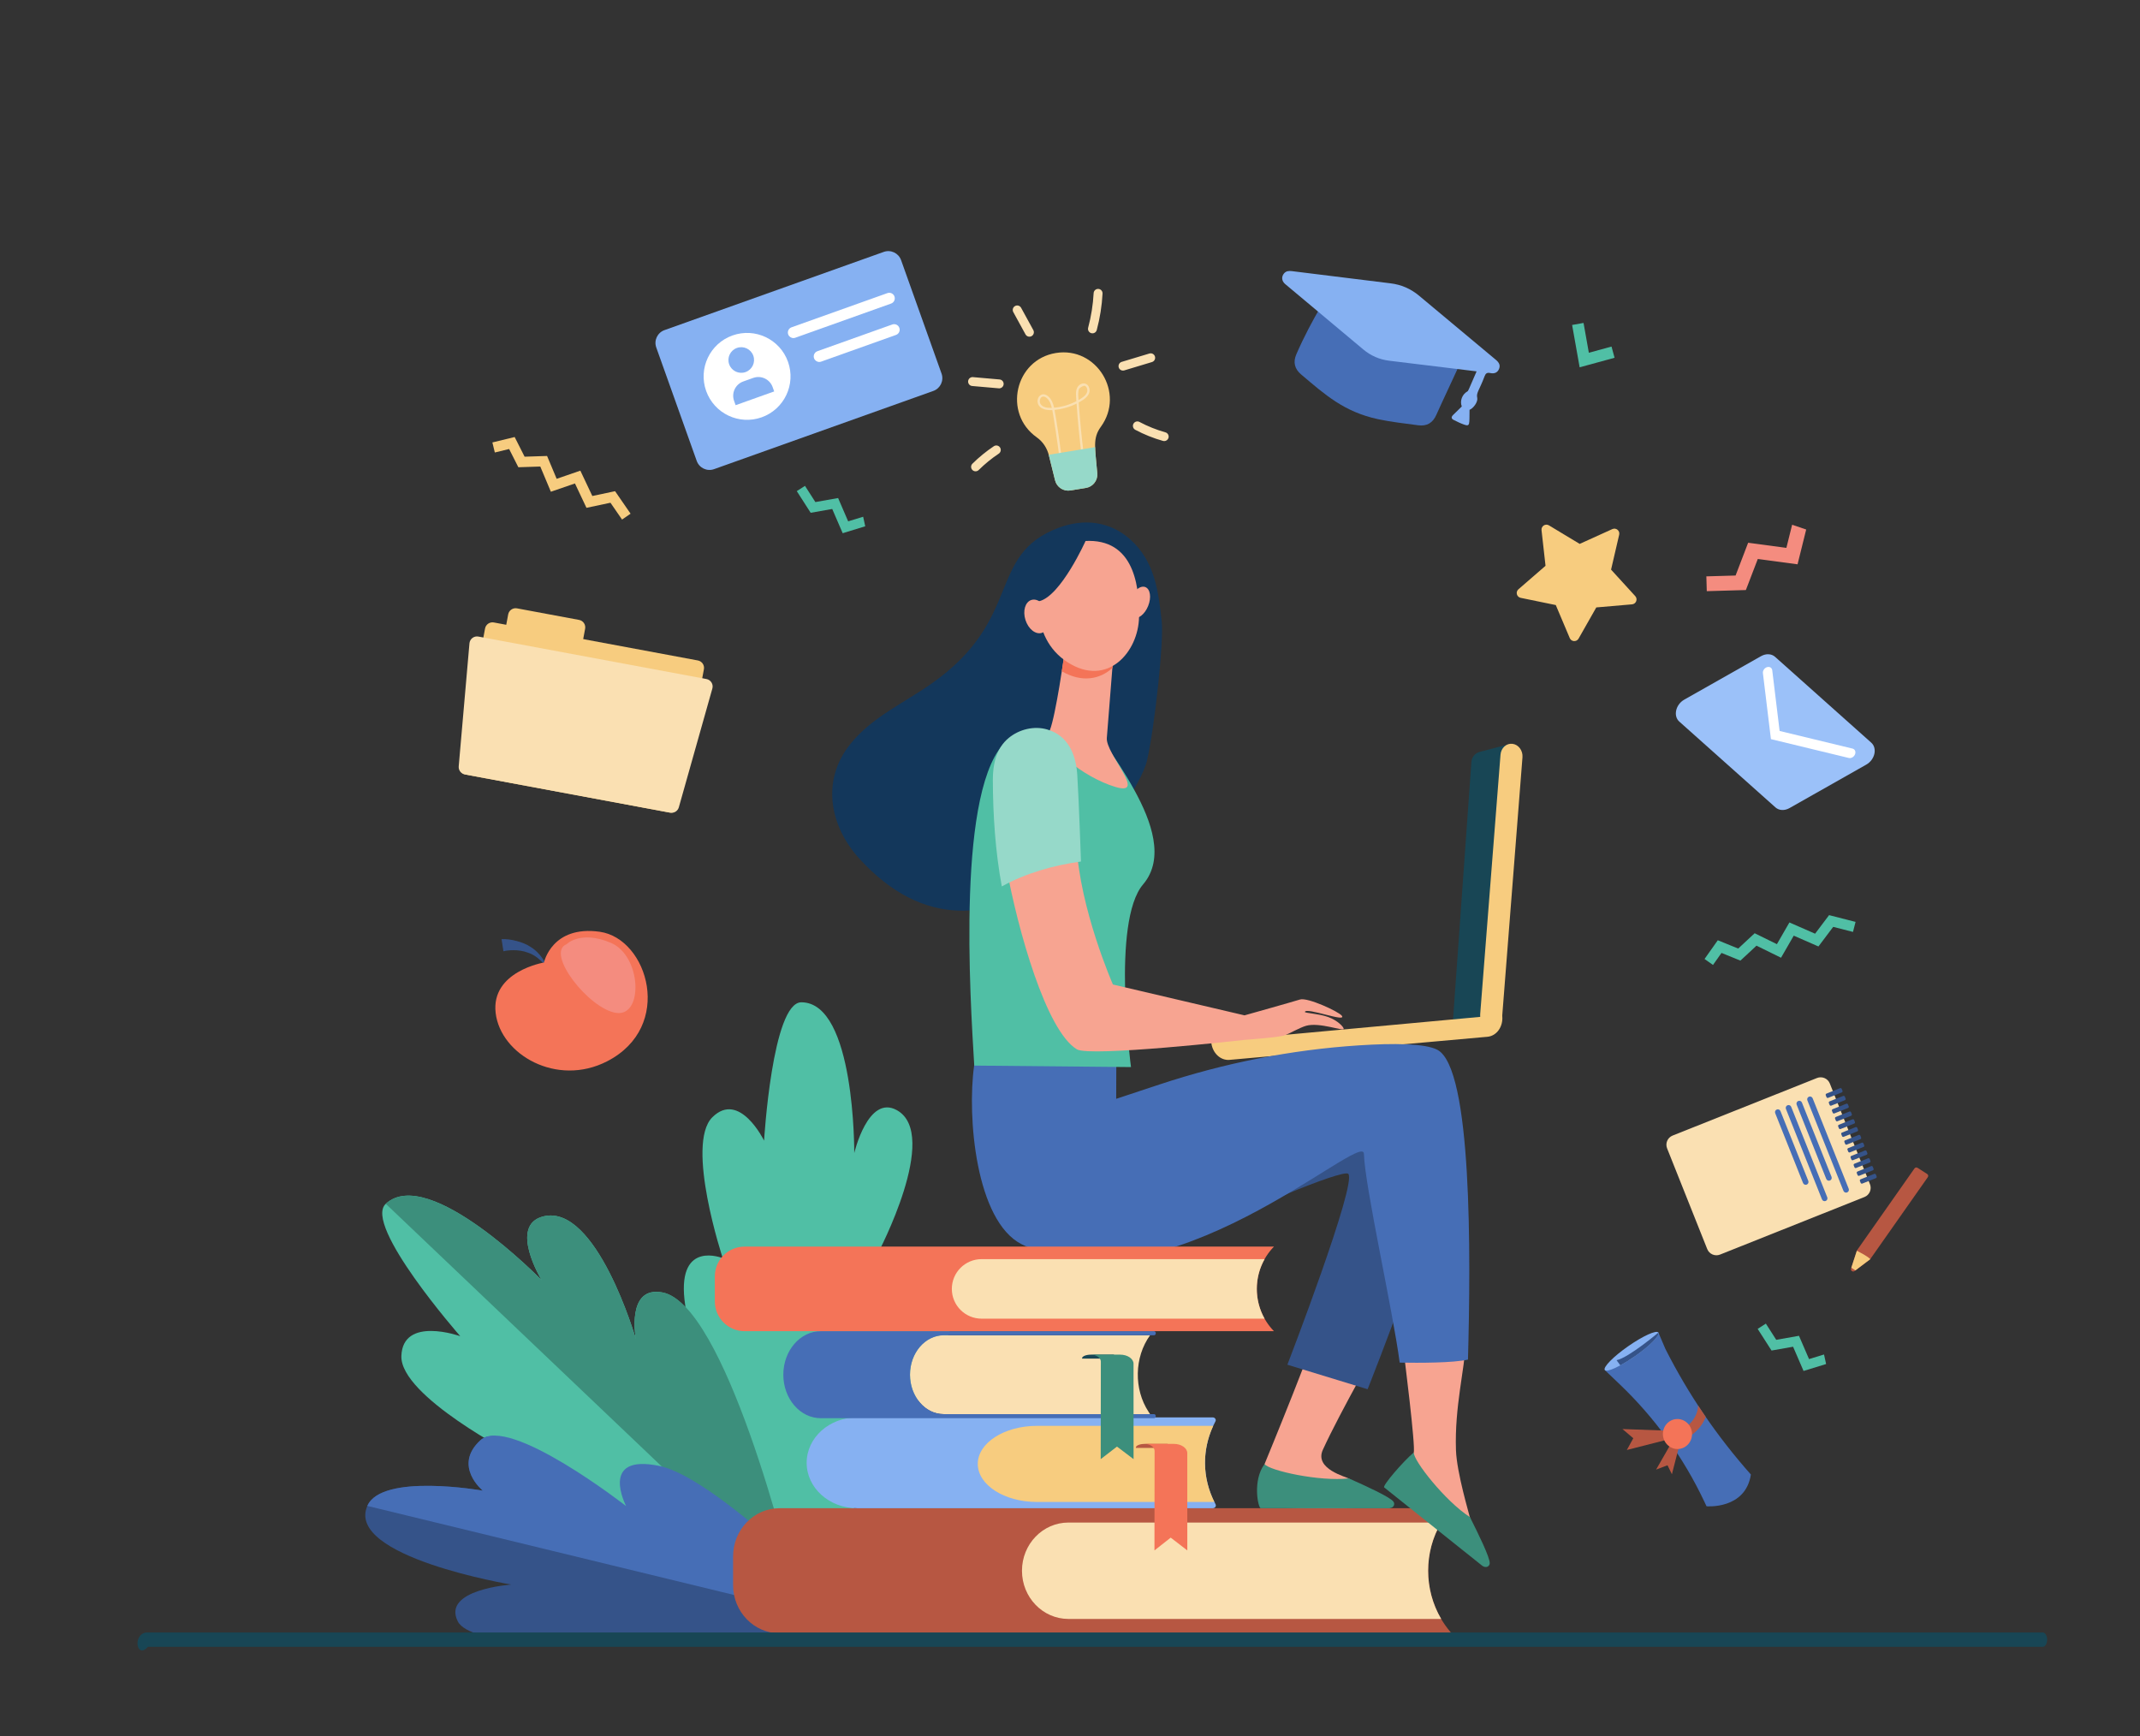 <?xml version="1.0" encoding="UTF-8" standalone="no"?><!DOCTYPE svg PUBLIC "-//W3C//DTD SVG 1.1//EN" "http://www.w3.org/Graphics/SVG/1.1/DTD/svg11.dtd"><svg width="100%" height="100%" viewBox="0 0 2002 1624" version="1.1" xmlns="http://www.w3.org/2000/svg" xmlns:xlink="http://www.w3.org/1999/xlink" xml:space="preserve" xmlns:serif="http://www.serif.com/" style="fill-rule:evenodd;clip-rule:evenodd;stroke-linejoin:round;stroke-miterlimit:2;"><rect x="0" y="0" width="2002" height="1624" fill="#333333" stroke="none"/><g><rect x="0" y="0" width="2001.2" height="1623.9" style="fill:#fff;fill-opacity:0;fill-rule:nonzero;"/><g><path d="M807.491,483.406l-14.02,4.302l-9.41,-21.789l-21.27,3.762l-9.71,-15.155l-7.68,4.915l12.99,20.27l20.16,-3.566l9.79,22.668l21.1,-6.474l-1.95,-8.933Z" style="fill:#50bfa5;fill-rule:nonzero;"/><path d="M1706.4,1267.12l-14.02,4.3l-9.41,-21.79l-21.27,3.77l-9.71,-15.16l-7.67,4.92l12.979,20.26l20.161,-3.56l9.79,22.67l21.1,-6.48l-1.95,-8.93Z" style="fill:#50bfa5;fill-rule:nonzero;"/><path d="M721.121,1525.09c-0,0 -74.8,-253.52 -80.8,-309.44c-6,-55.93 35.83,-38.6 35.83,-38.6c-0,0 -35.19,-106.56 -9.75,-131.85c25.45,-25.29 48.4,21.85 48.4,21.85c-0,0 7.7,-129.36 34.83,-129.4c50.52,-0.09 49.53,141.07 49.53,141.07c-0,0 12.89,-55.26 39.95,-40.11c40.8,22.85 -17.71,133.61 -17.71,133.61c-0,0 51.99,0.03 70.25,26.25c32.77,47.03 -170.53,326.62 -170.53,326.62Z" style="fill:#50bfa5;fill-rule:nonzero;"/><path d="M745.571,1491.54c-0,0 -215.63,-36.06 -262.53,-74.27c-46.9,-38.21 -0.48,-55.43 -0.48,-55.43c-0,0 -108.32,-55.53 -107.07,-93.29c1.26,-37.76 55.07,-18.56 55.07,-18.56c-0,0 -91.27,-104.08 -69.66,-123.85c40.24,-36.81 145.76,71.38 145.76,71.38c-0,0 -31.33,-51.45 1.66,-59.6c49.77,-12.27 86.49,114.59 86.49,114.59c-0,0 -9.33,-50.1 24.98,-43.42c61.57,11.97 125.78,282.45 125.78,282.45Z" style="fill:#50bfa5;fill-rule:nonzero;"/><path d="M619.791,1209.09c-34.39,-6.22 -24.98,43.42 -24.98,43.42c-0,0 -36.72,-126.86 -86.49,-114.59c-32.99,8.15 -1.66,59.6 -1.66,59.6c-0,0 -105.52,-108.19 -145.76,-71.38l383.95,365.46c-6.84,-34.91 -67.39,-272.09 -125.06,-282.51Z" style="fill:#3c8f7c;fill-rule:nonzero;"/><path d="M806.921,1521.28c-0,0 -113.56,-115.48 -170.74,-127.51c-57.19,-12.02 -46.9,28.66 -46.9,28.66c-0,0 -113.46,-99.22 -139.76,-75.18c-26.29,24.04 2.15,47.25 2.15,47.25c-0,0 -94.51,-16.74 -108.03,14.27c-20.79,47.65 134.64,73.59 134.64,73.59c-0,0 -65.14,4.52 -50.03,34.4c22.78,45.06 378.67,4.52 378.67,4.52Z" style="fill:#355389;fill-rule:nonzero;"/><path d="M343.641,1408.77c13.52,-31.01 108.03,-14.27 108.03,-14.27c-0,0 -28.44,-23.21 -2.15,-47.25c26.3,-24.04 136.23,61.69 136.23,61.69c-0,0 -25.92,-49.55 31.26,-37.52c57.19,12.03 189.91,149.86 189.91,149.86l-463.28,-112.51Z" style="fill:#466eb6;fill-rule:nonzero;"/><path d="M987.711,330.24c-38.23,6.29 -49.58,56.458 -17.8,78.898c5.71,4.03 9.66,10.092 11.34,16.874l5.78,23.336c1.6,6.431 7.86,10.559 14.4,9.483l14.48,-2.383c6.54,-1.076 11.16,-6.994 10.6,-13.596c-2.01,-24.093 -4.49,-32.832 3.34,-43.578c22.91,-31.434 -3.91,-75.325 -42.14,-69.034Z" style="fill:#f7cc7f;fill-rule:nonzero;"/><path d="M1009.46,363.952c-1.19,2.738 -0.74,6.245 -0.46,10.278c3.13,-1.782 6.76,-4.01 7.94,-7.274c0.83,-2.288 -0.1,-5.524 -2.43,-6.12c-0.26,-0.064 -4.21,1.195 -5.05,3.116Zm-35.43,14.799c1.95,2.098 5.21,3.021 9.97,2.802c-0.82,-3.507 -2.04,-6.662 -4.45,-8.902c-5.44,-5.055 -8.78,2.58 -5.52,6.1Zm17.58,53.481c-2.49,-20.641 -5.98,-42.433 -7.17,-48.614c-21.91,1.209 -13.58,-21.886 -3.47,-12.495c2.88,2.676 4.24,6.306 5.14,10.282c7.27,-0.655 14.39,-2.733 20.87,-6.082c-0.35,-5.09 -0.85,-8.947 0.57,-12.205c2.15,-4.92 8.38,-6.26 10.92,-1.465c0.95,1.8 1.12,4.103 0.43,6.01c-1.47,4.07 -5.89,6.759 -9.75,8.865c1.16,16.41 2.75,32.946 4.76,49.231l-2.06,0.256c-1.98,-16.022 -3.56,-32.287 -4.71,-48.435c-6.44,3.2 -13.44,5.205 -20.61,5.88c1.5,7.902 4.81,29.144 7.15,48.523l-2.07,0.249Z" style="fill:#fae0b2;fill-rule:nonzero;"/><path d="M981.081,425.435c0.05,0.194 0.12,0.381 0.17,0.577l5.78,23.336c1.6,6.431 7.86,10.559 14.4,9.483l14.48,-2.383c6.54,-1.076 11.16,-6.994 10.6,-13.596c-0.89,-10.718 -1.88,-18.393 -2.01,-24.562l-43.42,7.145Z" style="fill:#96d9c9;fill-rule:nonzero;"/><path d="M959.371,312.814l-11.43,-20.864c-1.1,-2.019 -0.36,-4.553 1.66,-5.659c2.02,-1.106 4.55,-0.366 5.66,1.653l11.43,20.865c1.1,2.019 0.36,4.553 -1.66,5.659c-2.03,1.112 -4.56,0.355 -5.66,-1.654Z" style="fill:#fae0b2;fill-rule:nonzero;"/><path d="M934.391,363.283l-24.92,-2.178c-2.29,-0.201 -3.99,-2.223 -3.78,-4.517c0.2,-2.293 2.22,-3.991 4.51,-3.79l24.92,2.179c2.29,0.2 3.99,2.223 3.79,4.516c-0.2,2.293 -2.22,3.989 -4.52,3.79Z" style="fill:#fae0b2;fill-rule:nonzero;"/><path d="M909.691,439.668c-1.62,-1.638 -1.61,-4.277 0.03,-5.895c6.13,-6.052 12.86,-11.546 20.02,-16.33c1.91,-1.28 4.5,-0.764 5.78,1.15c1.28,1.915 0.77,4.504 -1.15,5.783c-6.72,4.49 -13.04,9.647 -18.79,15.327c-1.63,1.611 -4.27,1.611 -5.89,-0.035Z" style="fill:#fae0b2;fill-rule:nonzero;"/><path d="M1020.93,311.687c-2.22,-0.595 -3.54,-2.88 -2.95,-5.104c2.82,-10.562 4.55,-21.455 5.14,-32.372c0.13,-2.299 2.09,-4.066 4.39,-3.938c2.3,0.123 4.06,2.087 3.94,4.386c-0.62,11.492 -2.44,22.958 -5.41,34.076c-0.6,2.238 -2.9,3.545 -5.11,2.952Z" style="fill:#fae0b2;fill-rule:nonzero;"/><path d="M1046.59,343.715c-0.66,-2.205 0.58,-4.53 2.79,-5.195l25.9,-7.807c2.21,-0.664 4.53,0.585 5.2,2.789c0.66,2.205 -0.59,4.53 -2.79,5.195l-25.9,7.806c-2.2,0.662 -4.53,-0.579 -5.2,-2.788Z" style="fill:#fae0b2;fill-rule:nonzero;"/><path d="M1089.14,412.637c-0.37,0 -0.75,-0.05 -1.13,-0.156c-8.98,-2.523 -17.7,-6.021 -25.94,-10.397c-2.03,-1.081 -2.8,-3.605 -1.72,-5.638c1.08,-2.033 3.6,-2.805 5.63,-1.725c7.71,4.096 15.88,7.371 24.29,9.733c2.21,0.623 3.5,2.925 2.88,5.142c-0.52,1.839 -2.19,3.041 -4.01,3.041Z" style="fill:#fae0b2;fill-rule:nonzero;"/><path d="M1468.53,596.931l-13.07,-30.902l-32.86,-6.753c-3.74,-0.769 -4.98,-5.496 -2.09,-7.999l25.35,-21.978l-3.74,-33.342c-0.42,-3.798 3.69,-6.434 6.97,-4.462l28.73,17.318l30.56,-13.854c3.48,-1.578 7.26,1.521 6.39,5.243l-7.59,32.68l22.619,24.781c2.581,2.822 0.801,7.373 -3.009,7.701l-33.43,2.88l-16.57,29.169c-1.89,3.322 -6.77,3.037 -8.26,-0.482Z" style="fill:#f7cc7f;fill-rule:nonzero;"/><path d="M1676.56,490.901l-5.37,21.633l-35.77,-4.798l-11.75,30.661l-27.35,0.785l0.4,13.845l36.57,-1.049l11.15,-29.057l37.2,4.991l8.08,-32.553l-13.16,-4.458Z" style="fill:#f48c7f;fill-rule:nonzero;"/><path d="M1357.93,1527.92l-628.65,0c-24.01,0 -43.47,-20.19 -43.47,-45.09l-0,-26.82c-0,-24.9 19.46,-45.09 43.47,-45.09l628.65,0c-28.75,32.6 -29.25,82.42 -1.15,115.64l1.15,1.36Z" style="fill:#b75742;fill-rule:nonzero;"/><path d="M1348.23,1424.34l-348.69,0c-24.01,0 -43.47,20.19 -43.47,45.09c-0,24.91 19.46,45.09 43.47,45.09l348.72,0c-16.3,-27.66 -16.27,-62.59 -0.03,-90.18Z" style="fill:#fae0b2;fill-rule:nonzero;"/><path d="M1137.08,1329.66c0.91,-1.71 -0.48,-3.7 -2.59,-3.7l-332.64,0c-26.08,0 -47.21,19.02 -47.21,42.49c-0,23.46 21.13,42.49 47.21,42.49l332.73,0c2.12,0 3.52,-2 2.59,-3.72c-13.17,-24.56 -13.14,-53.11 -0.09,-77.56Z" style="fill:#86b1f2;fill-rule:nonzero;"/><path d="M1134.98,1333.88l-164.86,0c-30.6,0 -55.4,15.94 -55.4,35.6c-0,19.67 24.8,35.61 55.4,35.61l165.94,0c-11.34,-22.66 -11.65,-48.46 -1.08,-71.21Z" style="fill:#f7cc7f;fill-rule:nonzero;"/><path d="M1092.4,1350.76l-21.47,0c-4.61,0 -8.36,1.55 -8.36,3.46l-0,0.31l29.83,0l-0,-3.77Z" style="fill:#b75742;fill-rule:nonzero;"/><path d="M1110.72,1359.43c-0,-4.8 -5.61,-8.68 -12.53,-8.68l-27.55,0c5.25,0 9.5,2.95 9.5,6.58l-0.13,93.09l15.22,-11.97l15.52,11.97l-0.03,-90.99Z" style="fill:#f47458;fill-rule:nonzero;"/><path d="M1075.92,1322.9l-193.55,0c-17.16,0 -31.07,-16.52 -31.07,-36.89c-0,-20.37 13.91,-36.88 31.07,-36.88l193.55,0c-14.79,20.45 -15.37,50.44 -1.38,71.67l1.38,2.1Z" style="fill:#fae0b2;fill-rule:nonzero;"/><path d="M851.321,1286.02c-0,-20.37 14.24,-36.88 31.81,-36.88l196.48,0c0.92,0 1.66,-0.87 1.65,-1.93c-0.01,-1.05 -0.75,-1.89 -1.65,-1.89l-311.7,0c-19.38,0 -35.1,18.22 -35.1,40.7c-0,22.49 15.72,40.71 35.1,40.71l311.7,0c0.9,0 1.64,-0.85 1.65,-1.89c0.01,-1.07 -0.74,-1.93 -1.65,-1.93l-196.48,0c-17.57,0 -31.81,-16.52 -31.81,-36.89Z" style="fill:#466eb6;fill-rule:nonzero;"/><path d="M1042.12,1267.26l-21.47,0c-4.61,0 -8.36,1.53 -8.36,3.4l-0,0.31l29.83,0l-0,-3.71Z" style="fill:#184655;fill-rule:nonzero;"/><path d="M1060.44,1275.78c-0,-4.7 -5.61,-8.52 -12.53,-8.52l-27.55,0c5.25,0 9.5,2.9 9.5,6.46l-0.13,91.29l15.22,-11.74l15.52,11.74l-0.03,-89.23Z" style="fill:#3c8f7c;fill-rule:nonzero;"/><path d="M1384.3,703.382l28.571,-7.519l-19.36,258.302l-34.28,1.14l17.29,-242.538c0.32,-4.472 3.45,-8.244 7.779,-9.385Z" style="fill:#184655;fill-rule:nonzero;"/><path d="M1396.07,961.525c-0.64,0.06 -1.29,0.05 -1.96,-0.03c-5.67,-0.67 -9.87,-6.31 -9.38,-12.6l19.02,-242.88c0.49,-6.293 5.49,-10.852 11.17,-10.179c5.67,0.671 9.87,6.314 9.379,12.607l-19.019,242.882c-0.44,5.55 -4.39,9.76 -9.21,10.2Z" style="fill:#f7cc7f;fill-rule:nonzero;"/><path d="M1133.1,974.465c0.01,0.18 0.02,0.35 0.04,0.53c0.89,9.88 8.55,17.28 17.09,16.51l241.31,-21.6c8.55,-0.76 14.75,-9.39 13.86,-19.27c-0.04,-0.42 -0.09,-0.83 -0.16,-1.24l-272.14,25.07Z" style="fill:#f7cc7f;fill-rule:nonzero;"/><path d="M1301.13,1235.35c-15.801,8.76 -64.1,-6.6 -64.1,-7.99c-0.69,13.2 -54.08,142.4 -54.08,142.4l0.04,39.75c-0,0 110.01,5.24 108.43,-4.48c-1.581,-9.72 -7.5,-3.4 -29.44,-21.76c-1.95,-1.63 -32.76,-8.78 -24.43,-27.02c16.8,-36.73 52.46,-97.97 63.58,-120.9Z" style="fill:#f7a491;fill-rule:nonzero;"/><path d="M1179.37,1410.92l120.429,0.03c4.341,-0.44 5.361,-3.98 3.821,-6.13c-3.16,-4.42 -26.24,-14.86 -41.75,-21.78c-27.02,3.15 -74.52,-7.24 -78.87,-13.4c-11.44,15.32 -6.05,40.78 -3.63,41.28Z" style="fill:#3c8f7c;fill-rule:nonzero;"/><path d="M1152.96,1142.59c-1.63,-4.89 103.68,-49.58 108.39,-44.47c8.34,9.03 -56.98,178.57 -56.98,178.57l75.05,22.93c-0,0 78.01,-195.87 74.75,-231.7c-3.25,-35.82 -42.331,-76.53 -127.01,-50.48c-84.68,26.06 -74.2,125.15 -74.2,125.15Z" style="fill:#355389;fill-rule:nonzero;"/><path d="M1371,1257.62c-17.78,-3.23 -40.82,-4.15 -59.27,-4.47c2.18,16.42 12.73,100.63 10.8,105.81c-7.81,20.96 -25.15,30.77 -25.15,30.77c-0,0 81.77,73.78 86.7,65.26c4.94,-8.52 -3.64,-7.38 -8.98,-35.49c-0.47,-2.5 -12.301,-41.74 -13.03,-62.9c-1.4,-40.36 8.32,-76.56 8.93,-98.98Z" style="fill:#f7a491;fill-rule:nonzero;"/><path d="M1344.76,982.125c-11.41,-6.08 -41.02,-6.3 -73.58,-4.19c-63.49,4.12 -126.16,16.61 -186.55,36.62l-40.41,13.38l0.13,-41.43c-0,0 -128.56,-21.51 -133.04,10.35c-6.73,47.98 1.63,145.4 44.46,167.14c133.05,67.54 319.5,-107.59 320.18,-84.68c0.899,30.77 26.84,145.28 33.48,195.41c18.44,0.32 50.13,0.31 63.88,-2.85c2.67,-98.21 3.92,-272.42 -28.55,-289.75Z" style="fill:#466eb6;fill-rule:nonzero;"/><path d="M1294.88,1391.46l91.93,73.42c3.64,2.42 6.66,0.33 6.84,-2.31c0.36,-5.43 -10.88,-28.13 -18.49,-43.31c-22.9,-14.69 -53.111,-52.98 -52.56,-60.5c-9.7,8.18 -29.271,30.77 -27.72,32.7Z" style="fill:#3c8f7c;fill-rule:nonzero;"/><path d="M1086.82,581.633c-3.08,-28.226 -6.34,-56.556 -29.73,-77.245c-18.94,-16.742 -43.01,-19.578 -66.82,-10.621c-67.45,25.38 -32.7,85.283 -118.7,145.679c-26.73,18.767 -56.18,31.612 -76.3,56.883c-28.17,35.372 -17.53,77.92 8.13,106.327c122.82,135.919 259.93,-47.643 269.78,-91.707c7.32,-32.781 15.63,-111.146 13.64,-129.316Z" style="fill:#13375b;fill-rule:nonzero;"/><path d="M1061.88,740.357c-10.03,-18.495 -20.36,-33.171 -20.36,-33.171c-10.41,-18.498 -37.29,-27.854 -37.29,-27.854c-0,0 -8.99,0.182 -19.32,0.689c-0.64,1.712 -1.29,2.937 -1.95,3.429c-3.88,2.91 -26.12,-0.847 -40.48,8.905c-48.15,41.272 -34.83,241.32 -31.05,304.5l146.64,1.39c-0,0 -18.49,-135.95 11.3,-170.88c20.75,-24.324 7.4,-59.574 -7.49,-87.008Z" style="fill:#50bfa5;fill-rule:nonzero;"/><path d="M995.791,611.655c-0,0 -8.06,57.563 -13.69,71.551c-5.63,13.988 30.95,43.904 61.39,52.984c30.44,9.081 -9.3,-30.898 -8.04,-45.852c1.26,-14.953 6.8,-85.754 6.8,-85.754l-46.46,7.071Z" style="fill:#f7a491;fill-rule:nonzero;"/><path d="M1040.71,624.888c0.89,-11.712 1.54,-20.304 1.54,-20.304l-46.46,7.071c-0,0 -1.17,6.762 -2.47,16.325c18.84,10.926 35.77,7.478 47.39,-3.092Z" style="fill:#f47458;fill-rule:nonzero;"/><path d="M1010.36,506.513c-0,0 -18.31,4.127 -29.62,21.381c-11.3,17.254 -19.06,68.048 18.18,91.757c37.23,23.711 66.19,-9.828 66.67,-42.54c0.48,-32.712 -6.53,-76.367 -55.23,-70.598Z" style="fill:#f7a491;fill-rule:nonzero;"/><path d="M1074.12,566.874c-3.18,7.894 -9.48,12.792 -14.08,10.941c-4.6,-1.85 -5.75,-9.75 -2.57,-17.643c3.17,-7.893 9.47,-12.792 14.07,-10.941c4.6,1.851 5.75,9.75 2.58,17.643Z" style="fill:#f7a491;fill-rule:nonzero;"/><path d="M1015.85,505.441c-0,0 -23.34,52.362 -43.85,57.039c-20.51,4.676 -20.21,31.023 -20.21,31.023c-0,0 0.45,-60.843 19.68,-74.799c19.22,-13.956 44.38,-13.263 44.38,-13.263Z" style="fill:#13375b;fill-rule:nonzero;"/><path d="M980.151,573.362c2.7,8.504 0.23,16.876 -5.52,18.702c-5.75,1.824 -12.6,-3.589 -15.3,-12.093c-2.7,-8.503 -0.23,-16.876 5.52,-18.701c5.75,-1.825 12.6,3.589 15.3,12.092Z" style="fill:#f7a491;fill-rule:nonzero;"/><path d="M1242.42,951.385c-8.8,-3.18 -21.89,-3.58 -21.67,-4.74c0.88,-4.7 39.75,10.38 34.5,3.52c-2.93,-3.82 -32.01,-17.35 -39.09,-15.12c-6.86,2.17 -51.9,14.81 -51.9,14.81l-123.11,-28.85c-0,0 -31.07,-70.609 -34.11,-131.277c-25.68,3.473 -43.17,9.821 -65.49,22.207c10.76,58.02 36.93,152.06 65.86,169.71c12.16,7.42 157.46,-8.89 157.46,-8.89c-0,0 32.02,-2.26 37.25,-4.27c3.97,-1.53 14.19,-7.28 19.74,-8.86c12.64,-3.57 35.14,5.41 35.21,2.93c0.05,-1.8 -5.66,-7.92 -14.65,-11.17Z" style="fill:#f7a491;fill-rule:nonzero;"/><path d="M1007.8,724.909c-1.19,-18.668 -8.26,-36.691 -28.12,-42.495c-12.31,-3.597 -26.12,-0.155 -35.96,7.879c-11.7,9.56 -14.97,24.893 -14.91,39.405c0.12,32.953 2.37,67.119 8.39,99.567c22.32,-12.39 48.38,-19.84 74.07,-23.315c-0.01,-0.193 -1.91,-56.37 -3.47,-81.041Z" style="fill:#96d9c9;fill-rule:nonzero;"/><path d="M626.371,760.132l-190.86,-35.54c-3.83,-0.714 -6.36,-4.4 -5.65,-8.233l23.91,-128.395c0.72,-3.833 4.4,-6.362 8.24,-5.649l190.85,35.541c3.84,0.713 6.37,4.399 5.65,8.233l-23.91,128.395c-0.71,3.833 -4.4,6.362 -8.23,5.648Z" style="fill:#f7cc7f;fill-rule:nonzero;"/><path d="M535.521,613.351l-58.1,-10.819c-3.83,-0.713 -6.36,-4.399 -5.65,-8.232l3.64,-19.537c0.72,-3.833 4.4,-6.363 8.24,-5.648l58.09,10.818c3.84,0.714 6.36,4.4 5.65,8.233l-3.64,19.537c-0.71,3.833 -4.4,6.361 -8.23,5.648Z" style="fill:#f7cc7f;fill-rule:nonzero;"/><path d="M635.061,755.222c-0.99,3.513 -4.5,5.691 -8.09,5.023l-192.1,-35.772c-3.57,-0.666 -6.06,-3.935 -5.74,-7.555l10.05,-115.093c0.18,-1.983 1.18,-3.802 2.76,-5.006c1.59,-1.205 3.61,-1.684 5.57,-1.32l213.41,39.74c1.95,0.363 3.66,1.53 4.7,3.215c1.05,1.686 1.34,3.734 0.8,5.643l-31.36,111.125Z" style="fill:#fae0b2;fill-rule:nonzero;"/><path d="M1510.46,334.688l-32.68,8.923l-7.04,-39.606l10.69,-1.9l4.96,27.895l21.21,-5.79l2.86,10.478Z" style="fill:#50bfa5;fill-rule:nonzero;"/><path d="M469.231,878.615c8.19,-0.67 20.75,2.94 26.39,6.76c0.84,0.79 7.32,3.37 14.06,14.53l-1.52,1.05c-7.1,-7.44 -11.88,-9.11 -17.58,-10.82c-9.38,-2.41 -18.84,-0.61 -19.61,-0.19l-1.74,-11.33Z" style="fill:#355389;fill-rule:nonzero;"/><path d="M508.921,900.425c-0,0 -49.87,8.32 -45.22,47.28c4.65,38.96 57.26,69.26 104.22,45.17c63.16,-32.41 38.21,-114.82 -6.75,-121.19c-44.95,-6.37 -52.25,28.74 -52.25,28.74Z" style="fill:#f47458;fill-rule:nonzero;"/><path d="M530.081,883.275c-0,0 13.01,-13.36 41.51,-1.21c28.51,12.15 30.57,68.82 5.15,65.53c-25.43,-3.29 -66.99,-56.15 -46.66,-64.32Z" style="fill:#f48c7f;fill-rule:nonzero;"/><path d="M873.131,365.725l-205.1,73.163c-6.61,2.359 -13.88,-1.089 -16.24,-7.7l-37.85,-106.125c-2.36,-6.611 1.09,-13.883 7.7,-16.241l205.1,-73.163c6.61,-2.358 13.88,1.089 16.24,7.7l37.85,106.125c2.36,6.611 -1.08,13.882 -7.7,16.241Z" style="fill:#86b1f2;fill-rule:nonzero;"/><path d="M737.191,338.446c7.54,21.143 -3.48,44.397 -24.63,51.939c-21.14,7.543 -44.39,-3.484 -51.94,-24.626c-7.54,-21.143 3.49,-44.397 24.63,-51.939c21.14,-7.543 44.4,3.483 51.94,24.626Z" style="fill:#fff;fill-rule:nonzero;"/><path d="M704.731,332.757c2.23,6.235 -1.03,13.092 -7.26,15.316c-6.24,2.224 -13.09,-1.027 -15.32,-7.262c-2.22,-6.235 1.03,-13.092 7.27,-15.316c6.23,-2.224 13.09,1.028 15.31,7.262Z" style="fill:#86b1f2;fill-rule:nonzero;"/><path d="M724.261,366.18l-36.07,12.869l-1.45,-4.049c-2.63,-7.387 1.22,-15.512 8.61,-18.146l9.32,-3.327c7.39,-2.635 15.51,1.217 18.15,8.604l1.44,4.049Z" style="fill:#86b1f2;fill-rule:nonzero;"/><path d="M742.241,316.26c-2.18,0 -4.14,-1.383 -4.88,-3.442c-0.96,-2.692 0.45,-5.664 3.14,-6.624l89.66,-31.983c0.56,-0.2 1.15,-0.302 1.74,-0.302c2.19,0 4.15,1.384 4.88,3.443c0.96,2.691 -0.44,5.663 -3.14,6.624l-89.65,31.983c-0.57,0.2 -1.15,0.301 -1.75,0.301Z" style="fill:#fff;fill-rule:nonzero;"/><path d="M766.451,338.611c-2.19,0 -4.15,-1.383 -4.89,-3.443c-0.96,-2.692 0.45,-5.663 3.15,-6.624l70.02,-24.979c0.56,-0.2 1.15,-0.302 1.74,-0.302c2.19,0 4.15,1.384 4.88,3.443c0.47,1.304 0.4,2.711 -0.19,3.962c-0.6,1.251 -1.64,2.196 -2.95,2.662l-70.02,24.979c-0.56,0.2 -1.15,0.302 -1.74,0.302Z" style="fill:#fff;fill-rule:nonzero;"/><path d="M1191.81,1166.2l-495.24,0c-15.38,0 -27.84,12.47 -27.84,27.85l-0,23.42c-0,15.38 12.46,27.85 27.84,27.85l495.24,0l-0.26,-0.27c-21.18,-22.05 -21.07,-56.93 0.26,-78.85Z" style="fill:#f47458;fill-rule:nonzero;"/><path d="M1183.05,1177.91l-264.75,0c-15.38,0 -27.85,12.47 -27.85,27.85c-0,15.38 12.47,27.85 27.85,27.85l264.74,0c-9.73,-17.25 -9.72,-38.47 0.01,-55.7Z" style="fill:#fae0b2;fill-rule:nonzero;"/><path d="M1597.14,1168.49l-37.54,-94.18c-1.89,-4.74 0.42,-10.11 5.16,-12l135.08,-53.84c4.74,-1.89 10.11,0.42 12,5.16l37.54,94.18c1.89,4.74 -0.42,10.11 -5.16,12l-135.08,53.84c-4.74,1.89 -10.11,-0.42 -12,-5.16Z" style="fill:#fae0b2;fill-rule:nonzero;"/><path d="M1724.57,1114.03l-33.74,-84.63c-0.54,-1.36 0.12,-2.9 1.48,-3.44c1.36,-0.54 2.9,0.12 3.45,1.48l33.73,84.63c0.54,1.36 -0.12,2.9 -1.48,3.44c-1.36,0.54 -2.9,-0.12 -3.44,-1.48Z" style="fill:#466eb6;fill-rule:nonzero;"/><path d="M1708.49,1102.88l-27.691,-69.48c-0.539,-1.36 0.121,-2.9 1.481,-3.44c1.36,-0.55 2.9,0.12 3.44,1.48l27.7,69.48c0.54,1.36 -0.121,2.9 -1.48,3.45c-1.36,0.54 -2.9,-0.12 -3.45,-1.49Z" style="fill:#466eb6;fill-rule:nonzero;"/><path d="M1704.5,1122.03l-33.74,-84.63c-0.54,-1.36 0.12,-2.9 1.48,-3.44c1.36,-0.55 2.91,0.12 3.45,1.48l33.73,84.63c0.54,1.36 -0.121,2.9 -1.48,3.44c-1.36,0.54 -2.9,-0.12 -3.44,-1.48Z" style="fill:#466eb6;fill-rule:nonzero;"/><path d="M1686.77,1106.71l-26.04,-65.32c-0.54,-1.36 0.12,-2.9 1.48,-3.44c1.36,-0.55 2.9,0.12 3.44,1.48l26.04,65.32c0.54,1.36 -0.12,2.9 -1.48,3.44c-1.36,0.54 -2.9,-0.12 -3.44,-1.48Z" style="fill:#466eb6;fill-rule:nonzero;"/><path d="M1723.66,1020.37l-0.68,-1.7c-0.25,-0.63 -0.931,-0.95 -1.52,-0.71l-12.82,5.11c-0.591,0.23 -0.87,0.94 -0.62,1.56l0.68,1.71c0.25,0.62 0.93,0.94 1.52,0.71l12.82,-5.11c0.59,-0.24 0.87,-0.94 0.62,-1.57Z" style="fill:#355389;fill-rule:nonzero;"/><path d="M1726.57,1027.65l-0.68,-1.7c-0.25,-0.63 -0.93,-0.95 -1.53,-0.71l-12.82,5.11c-0.59,0.23 -0.86,0.93 -0.61,1.56l0.68,1.71c0.25,0.62 0.93,0.94 1.52,0.71l12.82,-5.11c0.59,-0.24 0.87,-0.94 0.62,-1.57Z" style="fill:#355389;fill-rule:nonzero;"/><path d="M1729.47,1034.94l-0.68,-1.7c-0.25,-0.63 -0.93,-0.95 -1.52,-0.71l-12.82,5.11c-0.59,0.23 -0.87,0.93 -0.62,1.56l0.68,1.71c0.25,0.62 0.93,0.94 1.52,0.71l12.83,-5.12c0.58,-0.23 0.86,-0.93 0.61,-1.56Z" style="fill:#355389;fill-rule:nonzero;"/><path d="M1732.38,1042.24l-0.68,-1.7c-0.25,-0.63 -0.93,-0.95 -1.52,-0.71l-12.82,5.11c-0.59,0.23 -0.87,0.93 -0.62,1.56l0.68,1.71c0.25,0.62 0.93,0.94 1.52,0.7l12.82,-5.11c0.59,-0.23 0.87,-0.93 0.62,-1.56Z" style="fill:#355389;fill-rule:nonzero;"/><path d="M1735.28,1049.53l-0.68,-1.7c-0.25,-0.63 -0.93,-0.95 -1.52,-0.71l-12.82,5.11c-0.59,0.23 -0.86,0.93 -0.62,1.56l0.68,1.7c0.25,0.63 0.94,0.95 1.53,0.71l12.82,-5.11c0.59,-0.23 0.86,-0.93 0.61,-1.56Z" style="fill:#355389;fill-rule:nonzero;"/><path d="M1738.19,1056.82l-0.68,-1.7c-0.25,-0.63 -0.93,-0.95 -1.52,-0.71l-12.82,5.11c-0.59,0.23 -0.871,0.93 -0.621,1.56l0.681,1.7c0.25,0.63 0.93,0.95 1.52,0.71l12.82,-5.11c0.59,-0.23 0.87,-0.93 0.62,-1.56Z" style="fill:#355389;fill-rule:nonzero;"/><path d="M1741.09,1064.11l-0.68,-1.7c-0.25,-0.63 -0.93,-0.95 -1.52,-0.71l-12.82,5.11c-0.59,0.23 -0.86,0.93 -0.61,1.56l0.68,1.7c0.25,0.63 0.93,0.95 1.52,0.71l12.82,-5.11c0.59,-0.23 0.86,-0.93 0.61,-1.56Z" style="fill:#355389;fill-rule:nonzero;"/><path d="M1744,1071.39l-0.68,-1.7c-0.25,-0.63 -0.93,-0.95 -1.521,-0.71l-12.819,5.11c-0.59,0.23 -0.87,0.93 -0.62,1.56l0.68,1.7c0.25,0.63 0.93,0.95 1.52,0.71l12.82,-5.11c0.59,-0.23 0.87,-0.93 0.62,-1.56Z" style="fill:#355389;fill-rule:nonzero;"/><path d="M1746.9,1078.68l-0.68,-1.7c-0.25,-0.63 -0.93,-0.95 -1.52,-0.71l-12.82,5.11c-0.59,0.23 -0.86,0.93 -0.61,1.56l0.68,1.7c0.25,0.63 0.93,0.95 1.52,0.71l12.82,-5.11c0.59,-0.23 0.86,-0.93 0.61,-1.56Z" style="fill:#355389;fill-rule:nonzero;"/><path d="M1749.81,1085.97l-0.68,-1.7c-0.25,-0.63 -0.93,-0.95 -1.52,-0.71l-12.82,5.11c-0.59,0.23 -0.87,0.93 -0.62,1.56l0.68,1.7c0.25,0.63 0.93,0.95 1.52,0.71l12.82,-5.11c0.59,-0.23 0.87,-0.93 0.62,-1.56Z" style="fill:#355389;fill-rule:nonzero;"/><path d="M1752.71,1093.27l-0.68,-1.71c-0.24,-0.62 -0.92,-0.94 -1.52,-0.7l-12.82,5.11c-0.59,0.23 -0.86,0.93 -0.61,1.56l0.68,1.7c0.25,0.63 0.93,0.95 1.52,0.71l12.82,-5.11c0.59,-0.23 0.86,-0.93 0.61,-1.56Z" style="fill:#355389;fill-rule:nonzero;"/><path d="M1755.62,1100.56l-0.68,-1.71c-0.25,-0.62 -0.93,-0.94 -1.52,-0.71l-12.82,5.12c-0.59,0.23 -0.87,0.93 -0.62,1.56l0.68,1.7c0.25,0.63 0.93,0.95 1.52,0.71l12.82,-5.11c0.59,-0.24 0.87,-0.93 0.62,-1.56Z" style="fill:#355389;fill-rule:nonzero;"/><path d="M1791.04,1093.06l-53.61,76.34c-0.12,0.17 -0.22,0.36 -0.28,0.56l-5.47,16.77c-0.631,1.95 1.619,3.57 3.26,2.33l14.35,-10.82c0.18,-0.13 0.33,-0.29 0.46,-0.47l53.75,-76.54c0.69,-0.98 0.42,-2.33 -0.59,-2.97l-9.02,-5.77c-0.95,-0.6 -2.2,-0.35 -2.85,0.57Z" style="fill:#b75742;fill-rule:nonzero;"/><path d="M1749.69,1177.85l-0.13,0.19l-13.85,10.44l-3.77,-2.53l5.18,-15.9c4.05,2.22 8.91,4.5 12.57,7.8Z" style="fill:#f7cc7f;fill-rule:nonzero;"/><path d="M1247.89,266.583c7.72,6.159 21.15,25.979 38.27,39.894c10.02,8.138 17.74,6.068 30.53,7.614c60.68,7.335 44.24,19.739 51.52,20.957c-2.07,4.757 -20.98,44.944 -24.51,53.066c-3.26,7.493 -8.89,10.846 -17.05,9.717c-12.55,-1.735 -25.21,-3.025 -37.571,-5.704c-31.669,-6.868 -49.289,-22.708 -71.989,-41.945c-6.02,-5.104 -7.5,-11.47 -4.38,-18.683c14.53,-33.571 33.61,-61.826 35.18,-64.916Z" style="fill:#466eb6;fill-rule:nonzero;"/><path d="M1374.78,383.392c-0.27,13.224 0.74,15.878 -4.94,13.872c-3.42,-1.207 -6.73,-2.781 -9.96,-4.447c-2.27,-1.176 -2.36,-2.727 -0.51,-4.586c2.69,-2.705 5.46,-5.339 8.15,-7.965c-1.971,-5.186 0.29,-11.223 5.14,-14.061c0.99,-0.58 0.27,0.65 8.72,-18.8c-27.95,-3.448 -47.67,-5.761 -81.76,-9.953c-9.11,-1.121 -17.22,-4.665 -24.271,-10.563c-24.359,-20.375 -48.709,-40.752 -73.039,-61.149c-3.3,-2.767 -3.72,-6.821 -1.1,-9.941c2.01,-2.387 4.66,-2.501 7.52,-2.143c7.78,0.975 84.069,10.453 91.819,11.359c10.181,1.189 19.141,5.023 27.011,11.612c23.92,20.034 47.91,39.996 71.86,59.993c3.29,2.744 4.18,5.262 3.02,8.314c-1.27,3.353 -4.04,4.952 -8.22,4.048c-3.03,-0.652 -4.36,0.26 -5.4,3.058c-4.7,12.649 -7.98,15.449 -6.85,20.067c0.88,3.565 -3.36,9.736 -7.19,11.285Z" style="fill:#86b1f2;fill-rule:nonzero;"/><path d="M1501.35,1281.73l13.9,13.26c32.89,31.37 59.71,68.53 79.11,109.62l2.13,4.51c-0,0 36.41,3.22 41.49,-29.7c-31.94,-36.06 -58.23,-74.57 -79.931,-117.4l-6.579,-15.39l-50.12,35.1Z" style="fill:#466eb6;fill-rule:nonzero;"/><path d="M1551.43,1246.59c1.79,2.56 -7.97,12.46 -21.81,22.1c-13.83,9.65 -26.56,15.51 -28.34,12.95c-1.79,-2.56 8.04,-12.58 21.87,-22.22c13.83,-9.65 26.5,-15.4 28.28,-12.83Z" style="fill:#86b1f2;fill-rule:nonzero;"/><path d="M1551.49,1246.67l-0.04,-0.05c-0,0 -27.72,23.46 -39.14,25.85l3.53,4.8c4.17,-2.25 8.91,-5.18 13.78,-8.59c13.679,-9.53 23.37,-19.31 21.87,-22.01Z" style="fill:#355389;fill-rule:nonzero;"/><path d="M1588.52,1314.79c0.05,4.04 -1.5,21.5 -30.54,28.78c1.91,2.6 3.79,5.23 5.63,7.88c18.38,-5.44 26.65,-14.87 30.37,-22.06c0.58,-1.13 1.29,-2.66 1.76,-3.84c-2.45,-3.56 -4.86,-7.14 -7.22,-10.76Z" style="fill:#b75742;fill-rule:nonzero;"/><path d="M1560.59,1338.4l-42.74,-1.53l10.13,8.6l-6.05,10.98l40.45,-10.31l-1.79,-7.74Z" style="fill:#b75742;fill-rule:nonzero;"/><path d="M1564.48,1348.35l-15.181,26.45l10.681,-4.06l4.11,8.4l7.14,-27.82l-6.75,-2.97Z" style="fill:#b75742;fill-rule:nonzero;"/><path d="M1570.28,1355.52c-7.5,0.53 -14.03,-5.31 -14.58,-13.04c-0.55,-7.73 5.09,-14.43 12.599,-14.96c7.5,-0.53 14.031,5.31 14.581,13.04c0.55,7.73 -5.09,14.43 -12.6,14.96Z" style="fill:#f47458;fill-rule:nonzero;"/><path d="M1661,755.347l-90,-80.311c-5.85,-5.219 -3.42,-15.957 4.65,-20.526l71.83,-40.671c4.6,-2.604 9.78,-2.362 13.11,0.613l90,80.311c5.85,5.219 3.42,15.957 -4.65,20.526l-71.83,40.671c-4.6,2.604 -9.78,2.362 -13.11,-0.613Z" style="fill:#9bc1f9;fill-rule:nonzero;"/><path d="M1656.73,691.46l-7.5,-61.704c-0.29,-2.362 1.43,-4.888 3.84,-5.639c2.41,-0.753 4.6,0.557 4.89,2.919l6.9,56.779l68.25,16.503c2.22,0.538 3.25,2.937 2.29,5.361c-0.96,2.42 -3.55,3.947 -5.78,3.407l-72.89,-17.626Z" style="fill:#fff;fill-rule:nonzero;"/><path d="M137.339,1527.18c-4.817,0 -8.722,4.52 -8.722,10.1c-0,5.57 3.905,10.09 9.764,3.31l1772.62,0c2.27,0 4.11,-2.97 4.12,-6.66c0.02,-3.72 -1.83,-6.75 -4.12,-6.75l-1773.66,0Z" style="fill:#184655;fill-rule:nonzero;"/><path d="M481.471,408.829l9.3,18.402l21.02,-0.679l8.97,21.366l22.16,-7.627l11.21,23.716l21.27,-4.507l14.51,21.055l-7.97,5.493l-10.85,-15.742l-22.45,4.756l-10.77,-22.797l-22.53,7.755l-9.9,-23.579l-20.52,0.664l-8.63,-17.057l-13.38,3.255l-2.29,-9.405l20.85,-5.069Z" style="fill:#f7cc7f;fill-rule:nonzero;"/><path d="M1607.02,879.605l19.1,7.76l15.4,-14.32l20.8,10.22l11.7,-20.31l24.029,10.52l13.081,-17.37l24.77,6.34l-2.4,9.37l-18.52,-4.73l-13.8,18.33l-23.1,-10.11l-11.9,20.65l-22.95,-11.28l-15.04,13.98l-17.7,-7.19l-7.96,11.25l-7.9,-5.59l12.39,-17.52Z" style="fill:#50bfa5;fill-rule:nonzero;"/></g></g></svg>